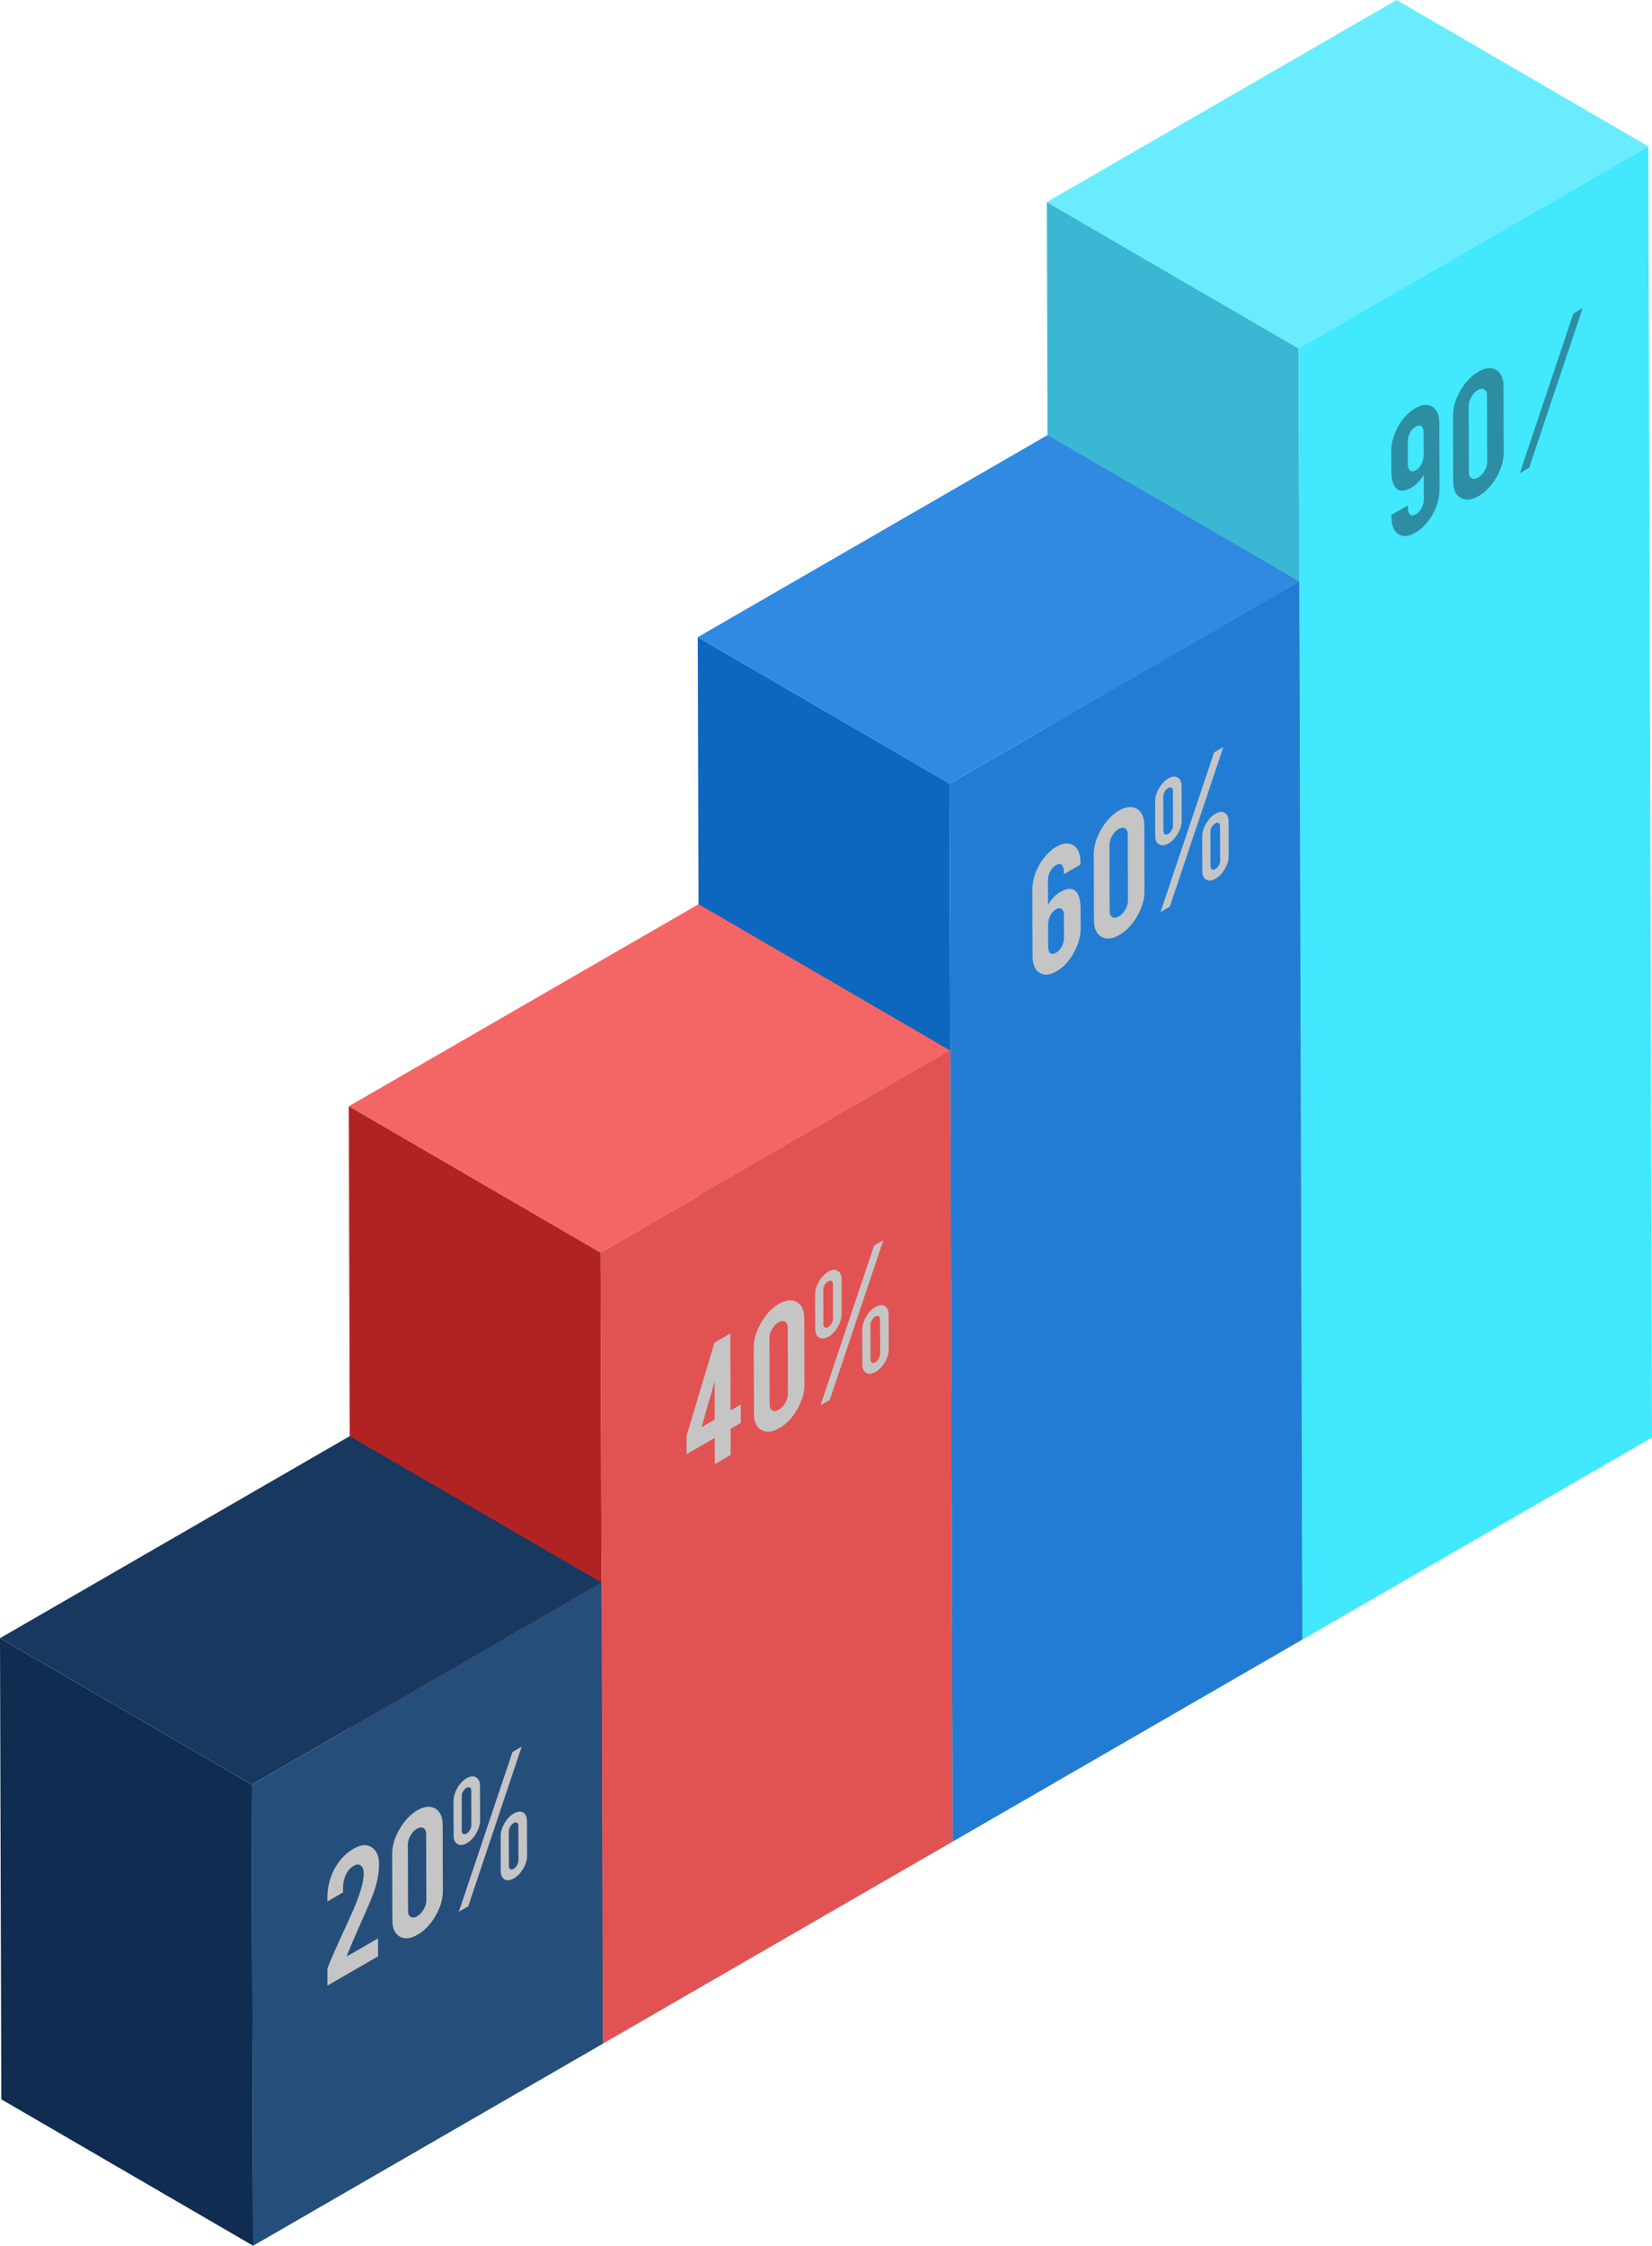 <?xml version="1.0" encoding="UTF-8" standalone="no"?>
<!-- Created with Inkscape (http://www.inkscape.org/) -->

<svg
   width="40.113mm"
   height="54.499mm"
   viewBox="0 0 40.113 54.499"
   version="1.1"
   id="svg1"
   xmlns:inkscape="http://www.inkscape.org/namespaces/inkscape"
   xmlns:sodipodi="http://sodipodi.sourceforge.net/DTD/sodipodi-0.dtd"
   xmlns="http://www.w3.org/2000/svg"
   xmlns:svg="http://www.w3.org/2000/svg">
  <sodipodi:namedview
     id="namedview1"
     pagecolor="#ffffff"
     bordercolor="#000000"
     borderopacity="0.25"
     inkscape:showpageshadow="2"
     inkscape:pageopacity="0.0"
     inkscape:pagecheckerboard="0"
     inkscape:deskcolor="#d1d1d1"
     inkscape:document-units="mm" />
  <defs
     id="defs1">
    <clipPath
       clipPathUnits="userSpaceOnUse"
       id="clipPath22">
      <path
         d="M 0,500 H 500 V 0 H 0 Z"
         transform="translate(-135.152,-243.434)"
         id="path22" />
    </clipPath>
    <clipPath
       clipPathUnits="userSpaceOnUse"
       id="clipPath24">
      <path
         d="M 0,500 H 500 V 0 H 0 Z"
         transform="translate(-141.501,-246.181)"
         id="path24" />
    </clipPath>
    <clipPath
       clipPathUnits="userSpaceOnUse"
       id="clipPath26">
      <path
         d="M 0,500 H 500 V 0 H 0 Z"
         transform="translate(-141.083,-253.641)"
         id="path26" />
    </clipPath>
    <clipPath
       clipPathUnits="userSpaceOnUse"
       id="clipPath28">
      <path
         d="M 0,500 H 500 V 0 H 0 Z"
         transform="translate(-137.69,-248.008)"
         id="path28" />
    </clipPath>
    <clipPath
       clipPathUnits="userSpaceOnUse"
       id="clipPath30">
      <path
         d="M 0,500 H 500 V 0 H 0 Z"
         transform="translate(-153.173,-276.255)"
         id="path30" />
    </clipPath>
    <clipPath
       clipPathUnits="userSpaceOnUse"
       id="clipPath32">
      <path
         d="M 0,500 H 500 V 0 H 0 Z"
         transform="translate(-158.554,-277.363)"
         id="path32" />
    </clipPath>
    <clipPath
       clipPathUnits="userSpaceOnUse"
       id="clipPath34">
      <path
         d="M 0,500 H 500 V 0 H 0 Z"
         transform="translate(-161.093,-281.93)"
         id="path34" />
    </clipPath>
    <clipPath
       clipPathUnits="userSpaceOnUse"
       id="clipPath36">
      <path
         d="M 0,500 H 500 V 0 H 0 Z"
         transform="translate(-164.486,-287.563)"
         id="path36" />
    </clipPath>
    <clipPath
       clipPathUnits="userSpaceOnUse"
       id="clipPath38">
      <path
         d="M 0,500 H 500 V 0 H 0 Z"
         transform="translate(-164.903,-280.103)"
         id="path38" />
    </clipPath>
    <clipPath
       clipPathUnits="userSpaceOnUse"
       id="clipPath50">
      <path
         d="M 0,500 H 500 V 0 H 0 Z"
         transform="translate(-105.272,-212.156)"
         id="path50" />
    </clipPath>
    <clipPath
       clipPathUnits="userSpaceOnUse"
       id="clipPath52">
      <path
         d="M 0,500 H 500 V 0 H 0 Z"
         transform="translate(-110.263,-208.594)"
         id="path52" />
    </clipPath>
    <clipPath
       clipPathUnits="userSpaceOnUse"
       id="clipPath54">
      <path
         d="M 0,500 H 500 V 0 H 0 Z"
         transform="translate(-112.802,-213.168)"
         id="path54" />
    </clipPath>
    <clipPath
       clipPathUnits="userSpaceOnUse"
       id="clipPath56">
      <path
         d="M 0,500 H 500 V 0 H 0 Z"
         transform="translate(-116.195,-218.801)"
         id="path56" />
    </clipPath>
    <clipPath
       clipPathUnits="userSpaceOnUse"
       id="clipPath58">
      <path
         d="M 0,500 H 500 V 0 H 0 Z"
         transform="translate(-116.606,-211.337)"
         id="path58" />
    </clipPath>
    <clipPath
       clipPathUnits="userSpaceOnUse"
       id="clipPath46">
      <path
         d="M 0,500 H 500 V 0 H 0 Z"
         transform="translate(-189.214,-317.755)"
         id="path46" />
    </clipPath>
    <clipPath
       clipPathUnits="userSpaceOnUse"
       id="clipPath42">
      <path
         d="M 0,500 H 500 V 0 H 0 Z"
         transform="translate(-183.283,-307.554)"
         id="path42" />
    </clipPath>
    <clipPath
       clipPathUnits="userSpaceOnUse"
       id="clipPath40">
      <path
         d="M 0,500 H 500 V 0 H 0 Z"
         transform="translate(-178.913,-308.03)"
         id="path40" />
    </clipPath>
  </defs>
  <g
     inkscape:label="Camada 1"
     inkscape:groupmode="layer"
     id="layer1"
     transform="translate(-85.196,-121.179)">
    <path
       id="path8"
       d="m 116.818,160.969 -6.114,-3.553 -0.089,-31.334 6.114,3.553 z"
       style="fill:#3ab8d3 icc-color(sRGB-IEC61966-2, 0.1, 0.227, 0.722, 0.827);fill-opacity:1;fill-rule:nonzero;stroke:none;stroke-width:0.353" />
    <path
       id="path9"
       d="m 116.729,129.635 -6.114,-3.553 8.492,-4.903 6.114,3.553 z"
       style="fill:#69edfe icc-color(sRGB-IEC61966-2, 0.1, 0.412, 0.929, 0.996);fill-opacity:1;fill-rule:nonzero;stroke:none;stroke-width:0.353" />
    <path
       id="path10"
       d="m 125.22,124.732 0.089,31.334 -8.492,4.903 -0.089,-31.335 z"
       style="fill:#42e8fd icc-color(sRGB-IEC61966-2, 0.1, 0.259, 0.91, 0.992);fill-opacity:1;fill-rule:nonzero;stroke:none;stroke-width:0.353" />
    <path
       id="path11"
       d="m 108.326,165.872 -6.114,-3.553 -0.073,-25.678 6.114,3.553 z"
       style="fill:#0e67bf icc-color(sRGB-IEC61966-2, 0.1, 0.055, 0.404, 0.749);fill-opacity:1;fill-rule:nonzero;stroke:none;stroke-width:0.353" />
    <path
       id="path12"
       d="m 116.745,135.291 0.073,25.678 -8.491,4.903 -0.073,-25.678 z"
       style="fill:#237cd4 icc-color(sRGB-IEC61966-2, 0.1, 0.137, 0.486, 0.831);fill-opacity:1;fill-rule:nonzero;stroke:none;stroke-width:0.353" />
    <path
       id="path13"
       d="m 108.253,140.194 -6.114,-3.553 8.492,-4.903 6.114,3.553 z"
       style="fill:#318ae2 icc-color(sRGB-IEC61966-2, 0.1, 0.192, 0.541, 0.886);fill-opacity:1;fill-rule:nonzero;stroke:none;stroke-width:0.353" />
    <path
       id="path14"
       d="m 99.779,151.578 -6.114,-3.553 8.493,-4.903 6.114,3.553 z"
       style="fill:#f46666 icc-color(sRGB-IEC61966-2, 0.1, 0.957, 0.4, 0.4);fill-opacity:1;fill-rule:nonzero;stroke:none;stroke-width:0.353" />
    <path
       id="path15"
       d="m 99.833,170.775 -6.114,-3.553 -0.054,-19.197 6.114,3.553 z"
       style="fill:#b12323 icc-color(sRGB-IEC61966-2, 0.1, 0.694, 0.137, 0.137);fill-opacity:1;fill-rule:nonzero;stroke:none;stroke-width:0.353" />
    <path
       id="path16"
       d="m 108.271,146.675 0.054,19.197 -8.493,4.903 -0.054,-19.197 z"
       style="fill:#e15353 icc-color(sRGB-IEC61966-2, 0.1, 0.882, 0.325, 0.325);fill-opacity:1;fill-rule:nonzero;stroke:none;stroke-width:0.353" />
    <path
       id="path17"
       d="m 91.342,175.678 -6.114,-3.553 -0.032,-11.19 6.114,3.553 z"
       style="fill:#102c50 icc-color(sRGB-IEC61966-2, 0.1, 0.063, 0.173, 0.314);fill-opacity:1;fill-rule:nonzero;stroke:none;stroke-width:0.353" />
    <path
       id="path18"
       d="m 91.31,164.487 -6.114,-3.553 8.492,-4.903 6.114,3.553 z"
       style="fill:#193860 icc-color(sRGB-IEC61966-2, 0.1, 0.098, 0.22, 0.376);fill-opacity:1;fill-rule:nonzero;stroke:none;stroke-width:0.353" />
    <path
       id="path19"
       d="m 99.801,159.585 0.032,11.191 -8.492,4.903 -0.032,-11.191 z"
       style="fill:#264e7a icc-color(sRGB-IEC61966-2, 0.1, 0.149, 0.306, 0.478);fill-opacity:1;fill-rule:nonzero;stroke:none;stroke-width:0.353" />
    <path
       id="path20"
       d="m 102.55,155.628 -0.002,-0.921 -0.318,1.106 0.32,-0.184 m 0.385,-0.222 0.248,-0.143 0.001,0.445 -0.248,0.143 0.002,0.636 -0.385,0.223 -0.002,-0.637 -0.683,0.394 -0.001,-0.445 0.677,-2.26 0.385,-0.222 z"
       style="fill:#c5c5c5 icc-color(sRGB-IEC61966-2, 0.1, 0.773, 0.773, 0.773);fill-opacity:1;fill-rule:nonzero;stroke:none;stroke-width:0.353" />
    <path
       id="path21"
       d="m 0,0 -0.013,4.563 c 0,0.199 -0.065,0.338 -0.186,0.407 C -0.321,5.04 -0.475,5.024 -0.647,4.925 -0.819,4.825 -0.966,4.667 -1.087,4.458 -1.214,4.245 -1.271,4.035 -1.271,3.837 l 0.013,-4.563 c 0.001,-0.198 0.059,-0.341 0.187,-0.407 0.122,-0.069 0.269,-0.058 0.441,0.042 0.172,0.099 0.325,0.261 0.446,0.471 C -0.063,-0.411 0.001,-0.198 0,0 M 0.615,6.315 C 0.955,6.122 1.122,5.741 1.124,5.19 L 1.137,0.634 C 1.138,0.084 0.967,-0.493 0.63,-1.069 0.292,-1.654 -0.116,-2.08 -0.588,-2.353 c -0.485,-0.28 -0.901,-0.329 -1.234,-0.132 -0.339,0.193 -0.513,0.564 -0.515,1.114 L -2.35,3.185 c -10e-4,0.558 0.17,1.127 0.507,1.711 0.337,0.584 0.746,1.018 1.231,1.298 0.479,0.277 0.888,0.315 1.227,0.121"
       style="fill:#c5c5c5 icc-color(sRGB-IEC61966-2, 0.1, 0.773, 0.773, 0.773);fill-opacity:1;fill-rule:nonzero;stroke:none"
       transform="matrix(0.353,0,0,-0.353,104.328,155.006)"
       clip-path="url(#clipPath22)" />
    <path
       id="path23"
       d="m 0,0 -0.007,2.384 c 0,0.103 -0.039,0.176 -0.103,0.213 C -0.167,2.63 -0.25,2.619 -0.34,2.567 -0.436,2.512 -0.512,2.431 -0.576,2.328 -0.639,2.218 -0.671,2.104 -0.671,2.001 l 0.007,-2.384 c 0,-0.11 0.032,-0.18 0.097,-0.217 0.064,-0.036 0.14,-0.028 0.236,0.027 0.089,0.051 0.172,0.136 0.23,0.243 C -0.038,-0.22 0,-0.11 0,0 M 0.317,3.291 C 0.49,3.186 0.58,2.995 0.581,2.709 L 0.587,0.324 C 0.588,0.038 0.5,-0.263 0.321,-0.564 0.143,-0.865 -0.067,-1.09 -0.316,-1.233 c -0.249,-0.144 -0.46,-0.163 -0.64,-0.068 -0.179,0.102 -0.269,0.292 -0.27,0.579 l -0.007,2.384 c 0,0.286 0.088,0.587 0.267,0.896 0.178,0.308 0.388,0.533 0.637,0.677 0.256,0.147 0.467,0.159 0.646,0.056"
       style="fill:#c5c5c5 icc-color(sRGB-IEC61966-2, 0.1, 0.773, 0.773, 0.773);fill-opacity:1;fill-rule:nonzero;stroke:none"
       transform="matrix(0.353,0,0,-0.353,106.568,154.037)"
       clip-path="url(#clipPath24)" />
    <path
       id="path25"
       d="m 0,0 0.638,0.369 -3.684,-10.983 -0.639,-0.369 z"
       style="fill:#c5c5c5 icc-color(sRGB-IEC61966-2, 0.1, 0.773, 0.773, 0.773);fill-opacity:1;fill-rule:nonzero;stroke:none"
       transform="matrix(0.353,0,0,-0.353,106.42,151.405)"
       clip-path="url(#clipPath26)" />
    <path
       id="path27"
       d="m 0,0 c 0.064,-0.037 0.141,-0.029 0.237,0.026 0.089,0.052 0.172,0.137 0.235,0.247 0.064,0.11 0.096,0.216 0.095,0.319 L 0.561,2.984 C 0.56,3.087 0.528,3.156 0.464,3.193 0.4,3.229 0.317,3.218 0.228,3.166 0.132,3.111 0.055,3.03 -0.008,2.92 -0.072,2.81 -0.104,2.703 -0.103,2.601 L -0.097,0.209 C -0.096,0.106 -0.064,0.036 0,0 M 0.895,0.039 C 0.717,-0.269 0.5,-0.498 0.258,-0.638 0.002,-0.785 -0.209,-0.804 -0.388,-0.702 c -0.179,0.102 -0.27,0.293 -0.27,0.579 l -0.007,2.385 c -0.001,0.286 0.088,0.587 0.266,0.895 0.178,0.302 0.389,0.526 0.644,0.674 0.249,0.143 0.466,0.166 0.639,0.06 0.18,-0.102 0.27,-0.293 0.271,-0.579 L 1.161,0.928 C 1.162,0.642 1.073,0.348 0.895,0.039"
       style="fill:#c5c5c5 icc-color(sRGB-IEC61966-2, 0.1, 0.773, 0.773, 0.773);fill-opacity:1;fill-rule:nonzero;stroke:none"
       transform="matrix(0.353,0,0,-0.353,105.223,153.392)"
       clip-path="url(#clipPath28)" />
    <path
       id="path29"
       d="m 0,0 c -0.076,-0.184 -0.114,-0.367 -0.114,-0.536 l 0.005,-1.526 c 0,-0.205 0.045,-0.348 0.135,-0.429 0.096,-0.091 0.237,-0.083 0.409,0.016 0.173,0.1 0.313,0.254 0.408,0.456 0.096,0.187 0.14,0.382 0.139,0.587 L 0.978,0.109 C 0.977,0.351 0.9,0.505 0.74,0.574 0.67,0.607 0.567,0.592 0.433,0.515 0.242,0.404 0.102,0.235 0,0 M 2.113,3.586 0.97,2.926 V 3.132 C 0.969,3.337 0.917,3.477 0.828,3.564 0.732,3.648 0.597,3.644 0.418,3.541 0.246,3.442 0.112,3.291 0.017,3.096 -0.079,2.902 -0.123,2.707 -0.122,2.502 L -0.117,0.836 C 0.131,1.237 0.411,1.524 0.711,1.697 1.197,1.977 1.555,1.993 1.798,1.744 2.01,1.528 2.12,1.129 2.122,0.527 L 2.126,-0.904 C 2.095,-1.458 1.931,-2.001 1.619,-2.541 1.313,-3.078 0.931,-3.482 0.477,-3.744 c -0.485,-0.28 -0.881,-0.311 -1.195,-0.095 -0.308,0.204 -0.462,0.585 -0.464,1.136 l -0.013,4.556 c -10e-4,0.411 0.087,0.829 0.253,1.255 0.171,0.43 0.419,0.816 0.732,1.158 0.204,0.22 0.421,0.405 0.663,0.545 C 0.932,5.087 1.329,5.11 1.649,4.898 1.956,4.694 2.111,4.313 2.113,3.762 Z"
       style="fill:#c5c5c5 icc-color(sRGB-IEC61966-2, 0.1, 0.773, 0.773, 0.773);fill-opacity:1;fill-rule:nonzero;stroke:none"
       transform="matrix(0.353,0,0,-0.353,110.685,143.427)"
       clip-path="url(#clipPath30)" />
    <path
       id="path31"
       d="m 0,0 -0.013,4.564 c 0,0.198 -0.065,0.329 -0.186,0.406 C -0.321,5.039 -0.475,5.024 -0.647,4.925 -0.819,4.825 -0.966,4.667 -1.087,4.458 -1.208,4.241 -1.271,4.035 -1.271,3.837 l 0.013,-4.563 c 0.001,-0.206 0.065,-0.338 0.187,-0.407 0.122,-0.077 0.269,-0.058 0.441,0.042 0.172,0.099 0.325,0.254 0.446,0.471 C -0.063,-0.411 0.001,-0.205 0,0 M 0.615,6.315 C 0.955,6.114 1.122,5.741 1.124,5.19 L 1.137,0.634 C 1.138,0.077 0.967,-0.493 0.63,-1.077 0.292,-1.654 -0.116,-2.088 -0.588,-2.36 c -0.485,-0.281 -0.894,-0.318 -1.234,-0.125 -0.339,0.193 -0.513,0.564 -0.515,1.114 L -2.35,3.185 c -10e-4,0.557 0.17,1.127 0.507,1.711 0.338,0.584 0.746,1.018 1.231,1.298 0.479,0.277 0.888,0.315 1.227,0.121"
       style="fill:#c5c5c5 icc-color(sRGB-IEC61966-2, 0.1, 0.773, 0.773, 0.773);fill-opacity:1;fill-rule:nonzero;stroke:none"
       transform="matrix(0.353,0,0,-0.353,112.584,143.036)"
       clip-path="url(#clipPath32)" />
    <path
       id="path33"
       d="M 0,0 C 0.064,-0.036 0.141,-0.029 0.237,0.026 0.326,0.078 0.409,0.163 0.472,0.273 0.536,0.383 0.568,0.497 0.567,0.6 L 0.561,2.984 C 0.56,3.094 0.528,3.164 0.464,3.2 0.4,3.237 0.317,3.225 0.228,3.174 0.132,3.119 0.055,3.038 -0.008,2.927 -0.072,2.817 -0.104,2.711 -0.103,2.601 L -0.097,0.216 C -0.096,0.113 -0.064,0.036 0,0 M 0.895,0.047 C 0.717,-0.262 0.5,-0.49 0.258,-0.63 0.002,-0.778 -0.209,-0.797 -0.388,-0.694 c -0.179,0.094 -0.27,0.292 -0.27,0.571 l -0.007,2.392 c -0.001,0.286 0.088,0.58 0.266,0.888 0.178,0.309 0.389,0.533 0.644,0.681 0.249,0.144 0.466,0.166 0.639,0.06 0.18,-0.102 0.27,-0.3 0.271,-0.579 L 1.161,0.928 C 1.162,0.649 1.073,0.348 0.895,0.047"
       style="fill:#c5c5c5 icc-color(sRGB-IEC61966-2, 0.1, 0.773, 0.773, 0.773);fill-opacity:1;fill-rule:nonzero;stroke:none"
       transform="matrix(0.353,0,0,-0.353,113.479,141.425)"
       clip-path="url(#clipPath34)" />
    <path
       id="path35"
       d="m 0,0 0.638,0.369 -3.684,-10.976 -0.639,-0.368 z"
       style="fill:#c5c5c5 icc-color(sRGB-IEC61966-2, 0.1, 0.773, 0.773, 0.773);fill-opacity:1;fill-rule:nonzero;stroke:none"
       transform="matrix(0.353,0,0,-0.353,114.676,139.438)"
       clip-path="url(#clipPath36)" />
    <path
       id="path37"
       d="m 0,0 -0.007,2.384 c 0,0.111 -0.032,0.18 -0.096,0.217 C -0.167,2.637 -0.25,2.626 -0.34,2.574 -0.436,2.519 -0.512,2.438 -0.576,2.328 -0.639,2.218 -0.671,2.111 -0.671,2.001 l 0.007,-2.384 c 0,-0.103 0.032,-0.173 0.097,-0.209 0.064,-0.037 0.14,-0.029 0.236,0.026 0.089,0.052 0.172,0.136 0.236,0.247 C -0.031,-0.209 0,-0.103 0,0 M 0.317,3.299 C 0.49,3.193 0.58,2.995 0.581,2.716 L 0.587,0.332 C 0.588,0.038 0.5,-0.255 0.321,-0.557 0.15,-0.862 -0.067,-1.082 -0.31,-1.222 -0.565,-1.37 -0.776,-1.389 -0.956,-1.294 c -0.179,0.102 -0.269,0.293 -0.27,0.579 l -0.007,2.384 c 0,0.287 0.088,0.588 0.267,0.896 0.178,0.302 0.388,0.526 0.644,0.673 0.249,0.144 0.46,0.163 0.639,0.061"
       style="fill:#c5c5c5 icc-color(sRGB-IEC61966-2, 0.1, 0.773, 0.773, 0.773);fill-opacity:1;fill-rule:nonzero;stroke:none"
       transform="matrix(0.353,0,0,-0.353,114.823,142.07)"
       clip-path="url(#clipPath38)" />
    <path
       id="path39"
       d="M 0,0 -0.004,1.526 C -0.005,1.732 -0.056,1.871 -0.153,1.962 -0.242,2.05 -0.383,2.035 -0.555,1.935 -0.728,1.836 -0.862,1.692 -0.957,1.498 -1.052,1.296 -1.097,1.101 -1.096,0.896 l 0.004,-1.541 c 0.001,-0.249 0.078,-0.403 0.232,-0.476 0.07,-0.033 0.173,-0.018 0.307,0.059 0.281,0.162 0.452,0.431 0.522,0.809 C -0.012,-0.139 0,-0.051 0,0 M 0.611,3.3 C 0.919,3.095 1.073,2.714 1.075,2.164 L 1.087,-2.392 C 1.089,-2.95 0.931,-3.512 0.619,-4.081 0.301,-4.647 -0.088,-5.07 -0.56,-5.343 c -0.486,-0.28 -0.882,-0.31 -1.196,-0.095 -0.308,0.205 -0.462,0.586 -0.464,1.136 v 0.176 l 1.136,0.656 0.001,-0.205 c 0,-0.206 0.046,-0.348 0.142,-0.433 0.096,-0.084 0.23,-0.072 0.403,0.027 0.172,0.1 0.312,0.247 0.401,0.438 0.096,0.195 0.146,0.393 0.146,0.598 l -0.005,1.673 c -0.255,-0.412 -0.535,-0.698 -0.829,-0.868 -0.479,-0.277 -0.843,-0.296 -1.081,-0.043 -0.211,0.215 -0.321,0.622 -0.323,1.224 l -0.004,1.431 c 0.018,0.399 0.113,0.8 0.291,1.211 0.171,0.415 0.413,0.783 0.713,1.103 0.198,0.217 0.408,0.382 0.644,0.519 0.479,0.276 0.876,0.307 1.196,0.095"
       style="fill:#2d8ea3 icc-color(sRGB-IEC61966-2, 0.1, 0.176, 0.557, 0.639);fill-opacity:1;fill-rule:nonzero;stroke:none"
       transform="matrix(0.353,0,0,-0.353,119.766,132.218)"
       clip-path="url(#clipPath40)" />
    <path
       id="path41"
       d="m 0,0 -0.013,4.564 c 0,0.198 -0.058,0.333 -0.186,0.406 C -0.321,5.04 -0.468,5.028 -0.647,4.925 -0.819,4.825 -0.966,4.667 -1.087,4.458 -1.208,4.241 -1.271,4.035 -1.271,3.837 l 0.013,-4.563 c 0.001,-0.206 0.065,-0.338 0.187,-0.407 0.122,-0.077 0.269,-0.058 0.441,0.042 0.179,0.103 0.325,0.254 0.446,0.471 C -0.056,-0.407 0.001,-0.205 0,0 M 0.615,6.315 C 0.955,6.114 1.122,5.741 1.124,5.19 L 1.137,0.634 C 1.138,0.077 0.973,-0.489 0.636,-1.073 0.292,-1.654 -0.116,-2.088 -0.588,-2.36 c -0.485,-0.281 -0.894,-0.318 -1.234,-0.125 -0.339,0.193 -0.513,0.564 -0.515,1.114 L -2.35,3.185 c -10e-4,0.558 0.17,1.127 0.507,1.711 0.344,0.588 0.752,1.014 1.231,1.291 0.485,0.28 0.894,0.325 1.227,0.128"
       style="fill:#2d8ea3 icc-color(sRGB-IEC61966-2, 0.1, 0.176, 0.557, 0.639);fill-opacity:1;fill-rule:nonzero;stroke:none"
       transform="matrix(0.353,0,0,-0.353,121.307,132.385)"
       clip-path="url(#clipPath42)" />
    <path
       id="path45"
       d="M 0,0 0.638,0.369 -3.04,-10.603 -3.685,-10.975 Z"
       style="fill:#2d8ea3 icc-color(sRGB-IEC61966-2, 0.1, 0.176, 0.557, 0.639);fill-opacity:1;fill-rule:nonzero;stroke:none"
       transform="matrix(0.353,0,0,-0.353,123.4,128.787)"
       clip-path="url(#clipPath46)" />
    <path
       id="path49"
       d="M 0,0 C 0.479,0.276 0.888,0.307 1.228,0.092 1.567,-0.131 1.734,-0.512 1.736,-1.063 1.738,-1.635 1.631,-2.248 1.409,-2.905 1.295,-3.265 1.015,-3.926 0.577,-4.899 0.456,-5.16 0.278,-5.572 0.043,-6.119 L -0.154,-6.571 C -0.281,-6.872 -0.376,-7.103 -0.44,-7.265 l -0.044,-0.15 2.151,1.242 0.004,-1.233 -3.486,-2.012 -0.003,1.159 c -10e-4,0.022 0.076,0.22 0.234,0.599 0.077,0.169 0.159,0.363 0.248,0.569 l 0.286,0.635 c 0.165,0.36 0.426,0.93 0.782,1.716 0.337,0.731 0.584,1.366 0.749,1.902 0.133,0.437 0.203,0.815 0.202,1.123 -0.001,0.257 -0.065,0.433 -0.187,0.539 -0.135,0.113 -0.314,0.098 -0.525,-0.024 -0.306,-0.177 -0.523,-0.5 -0.649,-0.977 -0.038,-0.154 -0.063,-0.331 -0.063,-0.521 l 0.001,-0.316 -1.079,-0.623 v 0.22 c -0.003,0.793 0.187,1.505 0.556,2.137 C -0.944,-0.729 -0.524,-0.302 0,0"
       style="fill:#c5c5c5 icc-color(sRGB-IEC61966-2, 0.1, 0.773, 0.773, 0.773);fill-opacity:1;fill-rule:nonzero;stroke:none"
       transform="matrix(0.353,0,0,-0.353,93.787,166.04)"
       clip-path="url(#clipPath50)" />
    <path
       id="path51"
       d="m 0,0 -0.013,4.564 c 0,0.198 -0.065,0.337 -0.186,0.406 C -0.328,5.036 -0.475,5.024 -0.647,4.925 -0.819,4.825 -0.972,4.664 -1.093,4.454 -1.214,4.245 -1.271,4.035 -1.271,3.837 l 0.013,-4.563 c 0.001,-0.198 0.059,-0.341 0.18,-0.411 0.122,-0.069 0.276,-0.054 0.448,0.046 0.172,0.099 0.319,0.257 0.446,0.471 C -0.063,-0.411 0.001,-0.198 0,0 M 0.615,6.315 C 0.948,6.118 1.122,5.741 1.124,5.19 L 1.137,0.634 C 1.138,0.084 0.967,-0.492 0.63,-1.069 0.292,-1.654 -0.116,-2.08 -0.594,-2.357 c -0.479,-0.276 -0.895,-0.325 -1.234,-0.132 -0.34,0.194 -0.507,0.568 -0.509,1.118 L -2.35,3.185 c -10e-4,0.558 0.164,1.123 0.507,1.711 0.337,0.584 0.746,1.018 1.224,1.295 0.486,0.28 0.895,0.318 1.234,0.124"
       style="fill:#c5c5c5 icc-color(sRGB-IEC61966-2, 0.1, 0.773, 0.773, 0.773);fill-opacity:1;fill-rule:nonzero;stroke:none"
       transform="matrix(0.353,0,0,-0.353,95.548,167.297)"
       clip-path="url(#clipPath52)" />
    <path
       id="path53"
       d="m 0,0 c 0.064,-0.037 0.141,-0.029 0.237,0.026 0.089,0.052 0.165,0.133 0.229,0.243 0.064,0.11 0.095,0.217 0.095,0.32 L 0.554,2.98 C 0.554,3.083 0.522,3.153 0.458,3.189 0.394,3.226 0.317,3.218 0.228,3.166 0.132,3.111 0.055,3.03 -0.008,2.92 -0.072,2.81 -0.104,2.703 -0.103,2.601 L -0.097,0.209 C -0.096,0.106 -0.064,0.036 0,0 M 0.895,0.039 C 0.717,-0.269 0.5,-0.497 0.251,-0.641 0.002,-0.785 -0.215,-0.808 -0.388,-0.702 c -0.179,0.102 -0.27,0.293 -0.27,0.579 l -0.007,2.385 c -0.001,0.286 0.088,0.587 0.266,0.895 0.172,0.298 0.389,0.526 0.638,0.67 0.255,0.147 0.466,0.166 0.645,0.064 0.18,-0.102 0.27,-0.3 0.271,-0.579 L 1.161,0.928 C 1.162,0.642 1.073,0.348 0.895,0.039"
       style="fill:#c5c5c5 icc-color(sRGB-IEC61966-2, 0.1, 0.773, 0.773, 0.773);fill-opacity:1;fill-rule:nonzero;stroke:none"
       transform="matrix(0.353,0,0,-0.353,96.443,165.683)"
       clip-path="url(#clipPath54)" />
    <path
       id="path55"
       d="m 0,0 0.632,0.365 -3.678,-10.979 -0.645,-0.372 z"
       style="fill:#c5c5c5 icc-color(sRGB-IEC61966-2, 0.1, 0.773, 0.773, 0.773);fill-opacity:1;fill-rule:nonzero;stroke:none"
       transform="matrix(0.353,0,0,-0.353,97.64,163.696)"
       clip-path="url(#clipPath56)" />
    <path
       id="path57"
       d="m 0,0 -0.007,2.384 c 0,0.103 -0.032,0.18 -0.096,0.217 C -0.167,2.63 -0.244,2.622 -0.34,2.567 -0.429,2.515 -0.506,2.434 -0.569,2.332 -0.633,2.221 -0.665,2.107 -0.664,2.005 l 0.006,-2.385 c 0.001,-0.11 0.033,-0.179 0.097,-0.216 0.064,-0.036 0.141,-0.029 0.23,0.023 0.096,0.055 0.172,0.136 0.236,0.246 C -0.031,-0.217 0,-0.11 0,0 M 0.323,3.295 C 0.496,3.189 0.586,2.999 0.587,2.713 L 0.594,0.328 C 0.595,0.035 0.506,-0.259 0.328,-0.56 0.15,-0.862 -0.061,-1.086 -0.31,-1.23 c -0.249,-0.144 -0.466,-0.166 -0.646,-0.071 -0.173,0.106 -0.263,0.296 -0.263,0.582 l -0.007,2.385 c -0.001,0.286 0.088,0.587 0.26,0.892 0.178,0.309 0.395,0.529 0.644,0.673 0.255,0.147 0.466,0.166 0.645,0.064"
       style="fill:#c5c5c5 icc-color(sRGB-IEC61966-2, 0.1, 0.773, 0.773, 0.773);fill-opacity:1;fill-rule:nonzero;stroke:none"
       transform="matrix(0.353,0,0,-0.353,97.785,166.329)"
       clip-path="url(#clipPath58)" />
  </g>
</svg>
